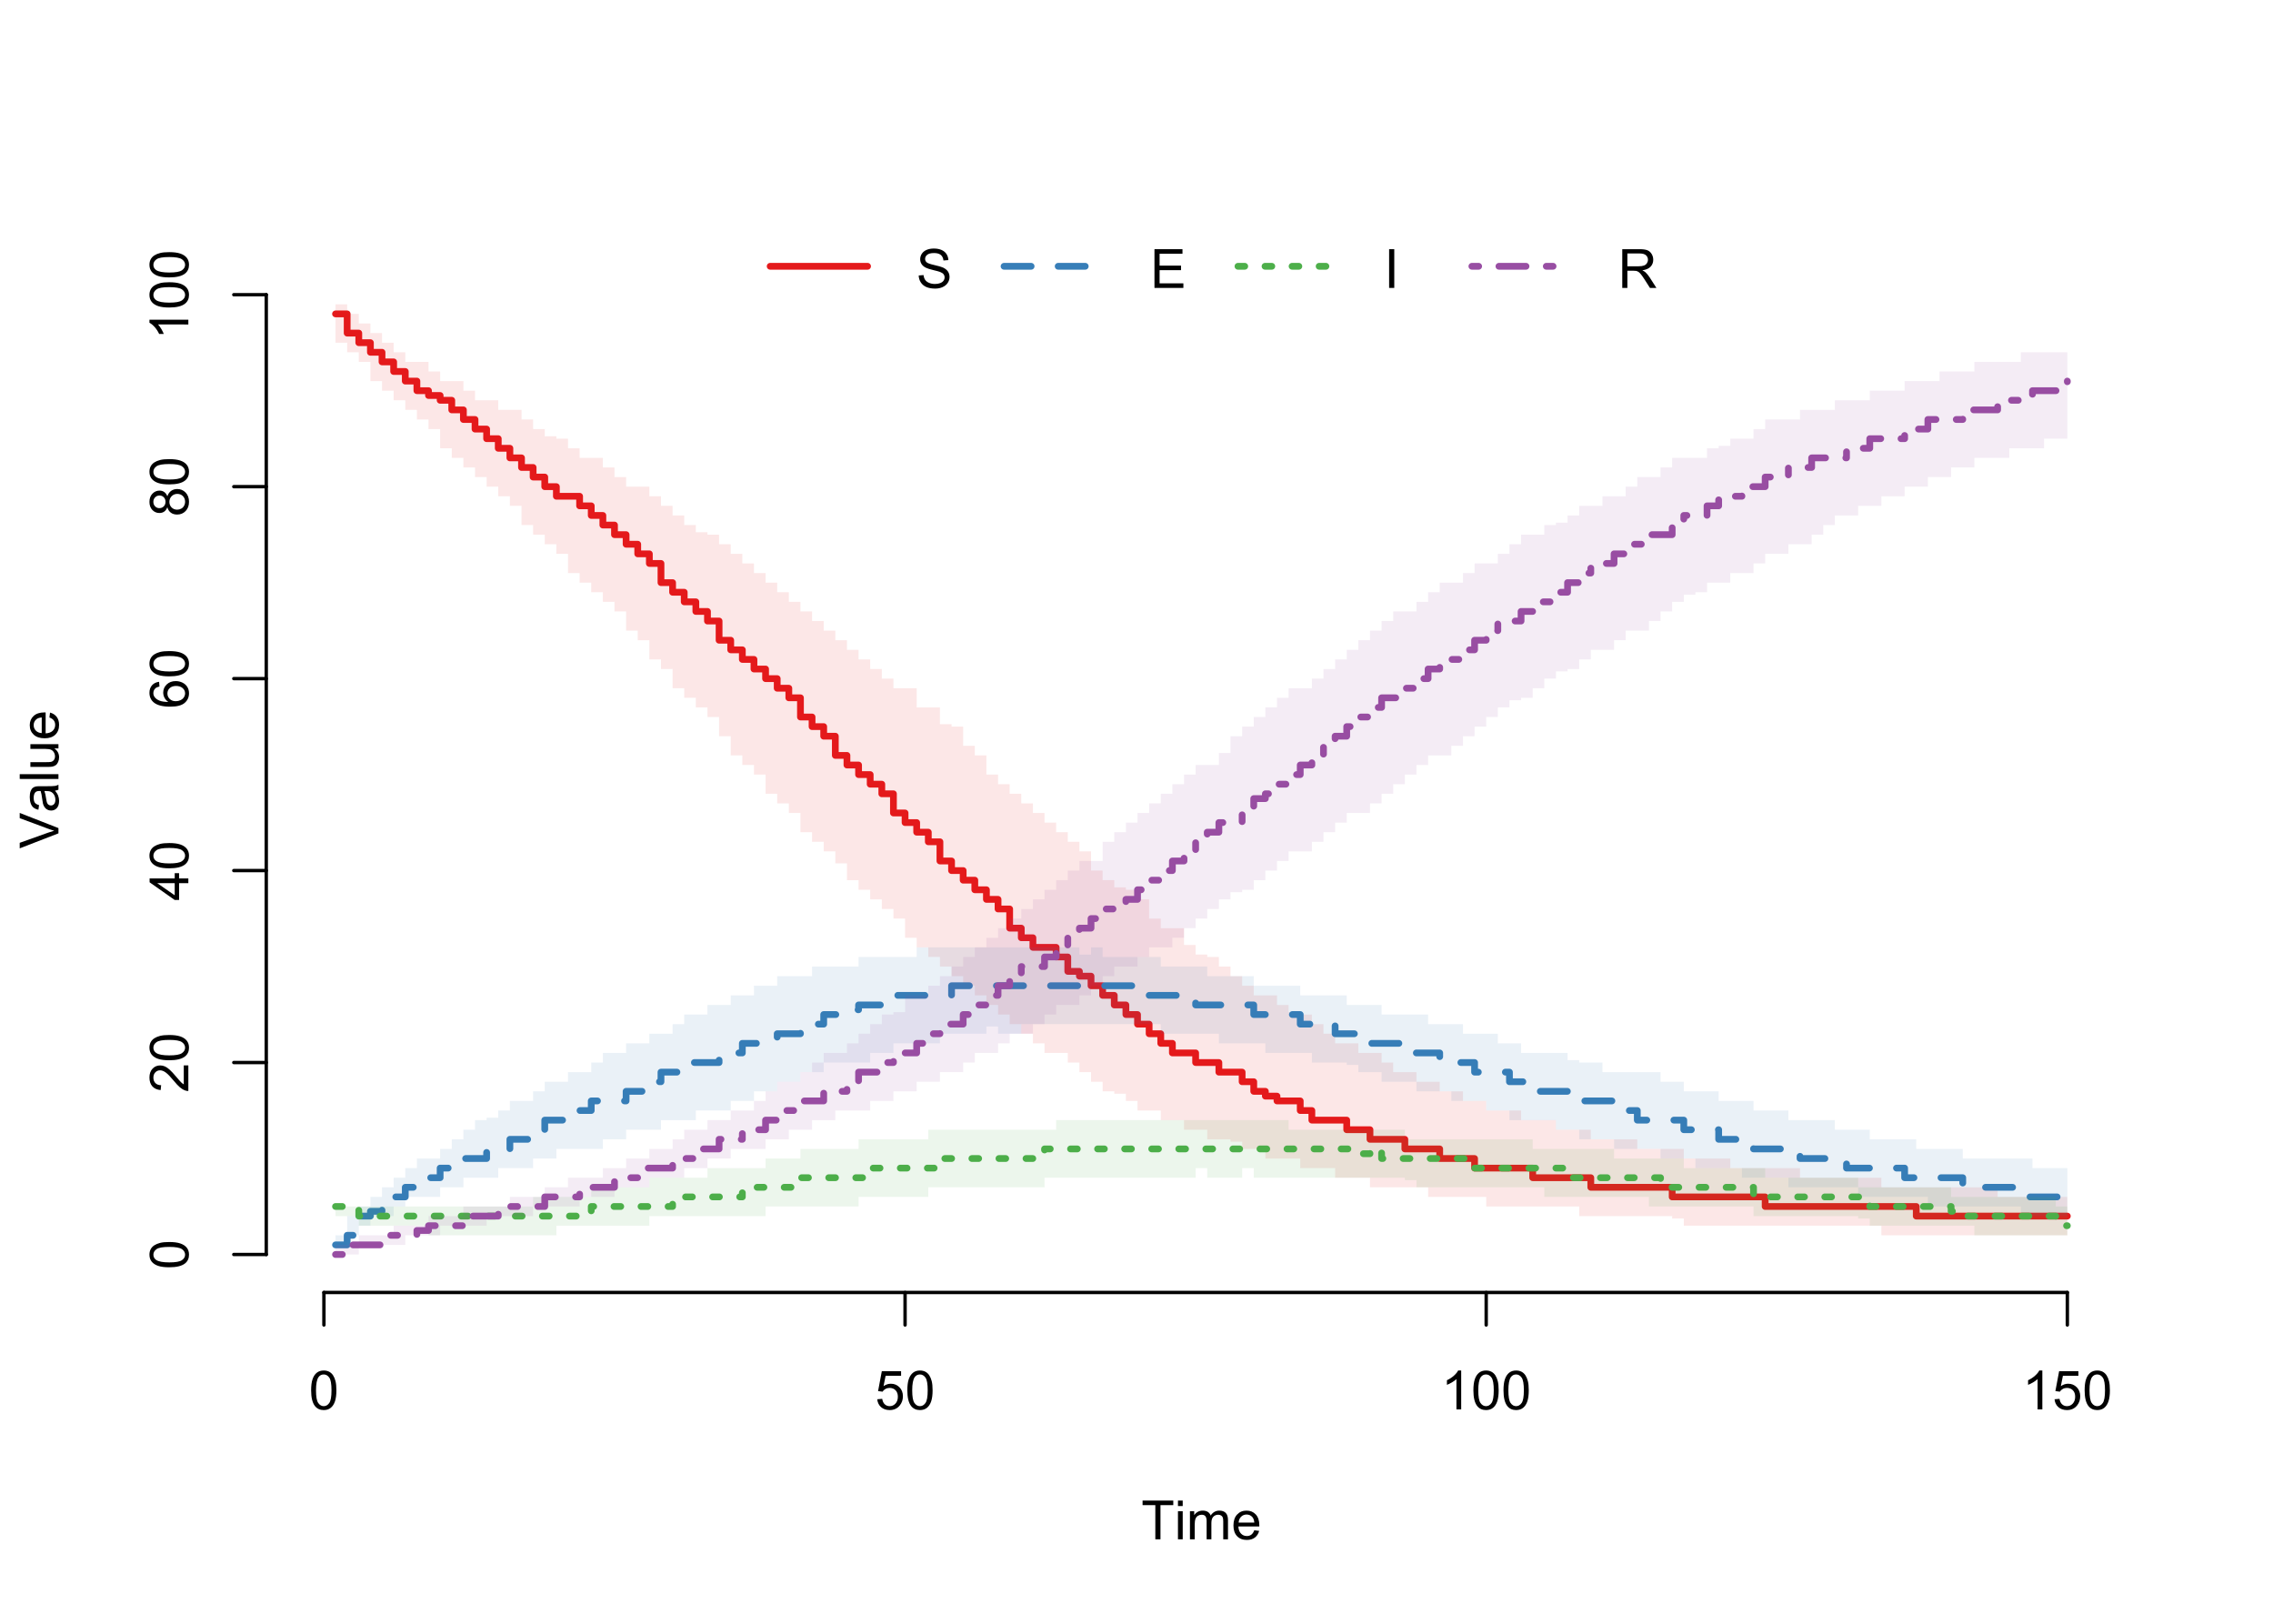 <?xml version="1.0" encoding="UTF-8"?>
<svg xmlns="http://www.w3.org/2000/svg" xmlns:xlink="http://www.w3.org/1999/xlink" width="504" height="360" viewBox="0 0 504 360">
<defs>
<g>
<g id="glyph-0-0">
<path d="M 0.5 -4.234 C 0.5 -5.25 0.602 -6.07 0.812 -6.688 C 1.02 -7.309 1.332 -7.785 1.742 -8.121 C 2.156 -8.457 2.672 -8.625 3.297 -8.625 C 3.758 -8.625 4.164 -8.531 4.512 -8.348 C 4.859 -8.16 5.145 -7.895 5.375 -7.543 C 5.598 -7.195 5.777 -6.77 5.906 -6.266 C 6.035 -5.766 6.102 -5.086 6.102 -4.234 C 6.102 -3.227 5.996 -2.414 5.789 -1.797 C 5.582 -1.176 5.273 -0.699 4.859 -0.359 C 4.449 -0.023 3.926 0.148 3.297 0.148 C 2.469 0.148 1.82 -0.152 1.348 -0.742 C 0.781 -1.461 0.5 -2.621 0.5 -4.234 M 1.582 -4.234 C 1.582 -2.824 1.746 -1.887 2.078 -1.422 C 2.406 -0.953 2.812 -0.719 3.297 -0.719 C 3.781 -0.719 4.191 -0.953 4.52 -1.422 C 4.852 -1.891 5.016 -2.828 5.016 -4.234 C 5.016 -5.648 4.852 -6.59 4.52 -7.055 C 4.191 -7.52 3.781 -7.75 3.289 -7.75 C 2.801 -7.75 2.414 -7.547 2.125 -7.137 C 1.766 -6.613 1.582 -5.645 1.582 -4.234 Z M 1.582 -4.234 "/>
</g>
<g id="glyph-0-1">
<path d="M 0.5 -2.25 L 1.605 -2.344 C 1.688 -1.805 1.879 -1.398 2.176 -1.129 C 2.477 -0.855 2.836 -0.719 3.258 -0.719 C 3.766 -0.719 4.195 -0.91 4.547 -1.297 C 4.898 -1.676 5.074 -2.188 5.074 -2.82 C 5.074 -3.418 4.906 -3.895 4.566 -4.242 C 4.23 -4.59 3.785 -4.762 3.242 -4.766 C 2.898 -4.762 2.594 -4.688 2.32 -4.531 C 2.047 -4.379 1.832 -4.18 1.676 -3.93 L 0.688 -4.062 L 1.516 -8.473 L 5.789 -8.473 L 5.789 -7.465 L 2.359 -7.465 L 1.898 -5.156 C 2.414 -5.516 2.953 -5.695 3.523 -5.695 C 4.273 -5.695 4.906 -5.434 5.422 -4.914 C 5.938 -4.395 6.195 -3.727 6.195 -2.914 C 6.195 -2.133 5.965 -1.461 5.516 -0.898 C 4.961 -0.203 4.211 0.148 3.258 0.148 C 2.477 0.148 1.84 -0.074 1.344 -0.508 C 0.852 -0.945 0.57 -1.527 0.5 -2.25 Z M 0.5 -2.25 "/>
</g>
<g id="glyph-0-2">
<path d="M 4.469 0 L 3.414 0 L 3.414 -6.719 C 3.16 -6.477 2.828 -6.234 2.418 -5.992 C 2.004 -5.75 1.633 -5.57 1.305 -5.449 L 1.305 -6.469 C 1.895 -6.746 2.41 -7.082 2.852 -7.477 C 3.293 -7.871 3.605 -8.254 3.789 -8.625 L 4.469 -8.625 Z M 4.469 0 "/>
</g>
<g id="glyph-0-3">
<path d="M 3.109 0 L 3.109 -7.578 L 0.281 -7.578 L 0.281 -8.59 L 7.09 -8.59 L 7.09 -7.578 L 4.25 -7.578 L 4.25 0 Z M 3.109 0 "/>
</g>
<g id="glyph-0-4">
<path d="M 0.797 -7.375 L 0.797 -8.59 L 1.852 -8.59 L 1.852 -7.375 L 0.797 -7.375 M 0.797 0 L 0.797 -6.223 L 1.852 -6.223 L 1.852 0 Z M 0.797 0 "/>
</g>
<g id="glyph-0-5">
<path d="M 0.789 0 L 0.789 -6.223 L 1.734 -6.223 L 1.734 -5.352 C 1.93 -5.656 2.188 -5.898 2.516 -6.086 C 2.836 -6.27 3.207 -6.363 3.621 -6.363 C 4.082 -6.363 4.461 -6.266 4.754 -6.078 C 5.051 -5.883 5.258 -5.617 5.379 -5.273 C 5.871 -6 6.512 -6.363 7.301 -6.363 C 7.918 -6.363 8.391 -6.191 8.727 -5.852 C 9.055 -5.508 9.223 -4.98 9.223 -4.273 L 9.223 0 L 8.172 0 L 8.172 -3.922 C 8.172 -4.34 8.141 -4.645 8.07 -4.832 C 8.004 -5.016 7.879 -5.164 7.699 -5.281 C 7.52 -5.391 7.309 -5.449 7.066 -5.449 C 6.629 -5.449 6.266 -5.305 5.977 -5.012 C 5.688 -4.723 5.543 -4.254 5.543 -3.617 L 5.543 0 L 4.488 0 L 4.488 -4.043 C 4.488 -4.512 4.402 -4.863 4.23 -5.098 C 4.059 -5.332 3.777 -5.449 3.387 -5.449 C 3.09 -5.449 2.816 -5.371 2.562 -5.215 C 2.312 -5.059 2.129 -4.828 2.016 -4.531 C 1.902 -4.227 1.844 -3.793 1.844 -3.227 L 1.844 0 Z M 0.789 0 "/>
</g>
<g id="glyph-0-6">
<path d="M 5.051 -2.004 L 6.141 -1.867 C 5.969 -1.23 5.648 -0.738 5.188 -0.387 C 4.719 -0.035 4.125 0.141 3.406 0.141 C 2.492 0.141 1.773 -0.141 1.238 -0.699 C 0.707 -1.262 0.438 -2.047 0.438 -3.059 C 0.438 -4.105 0.711 -4.918 1.25 -5.496 C 1.789 -6.074 2.484 -6.363 3.344 -6.363 C 4.18 -6.363 4.859 -6.078 5.383 -5.516 C 5.914 -4.945 6.176 -4.148 6.176 -3.125 C 6.176 -3.059 6.172 -2.965 6.172 -2.844 L 1.531 -2.844 C 1.566 -2.156 1.762 -1.633 2.109 -1.273 C 2.457 -0.906 2.891 -0.727 3.41 -0.727 C 3.797 -0.727 4.125 -0.828 4.398 -1.031 C 4.672 -1.234 4.891 -1.559 5.051 -2.004 M 1.586 -3.711 L 5.062 -3.711 C 5.016 -4.23 4.883 -4.625 4.664 -4.887 C 4.328 -5.293 3.891 -5.496 3.359 -5.496 C 2.871 -5.496 2.465 -5.332 2.137 -5.008 C 1.805 -4.684 1.625 -4.25 1.586 -3.711 Z M 1.586 -3.711 "/>
</g>
<g id="glyph-0-7">
<path d="M 0.539 -2.758 L 1.609 -2.852 C 1.66 -2.422 1.781 -2.07 1.965 -1.797 C 2.152 -1.52 2.438 -1.297 2.828 -1.129 C 3.219 -0.957 3.66 -0.875 4.148 -0.875 C 4.582 -0.875 4.965 -0.938 5.297 -1.066 C 5.629 -1.195 5.875 -1.371 6.039 -1.598 C 6.199 -1.82 6.281 -2.066 6.281 -2.332 C 6.281 -2.602 6.203 -2.836 6.047 -3.039 C 5.891 -3.238 5.633 -3.406 5.273 -3.547 C 5.043 -3.633 4.531 -3.773 3.742 -3.965 C 2.953 -4.152 2.402 -4.332 2.086 -4.5 C 1.676 -4.715 1.371 -4.98 1.168 -5.301 C 0.969 -5.617 0.867 -5.973 0.867 -6.367 C 0.867 -6.805 0.992 -7.207 1.234 -7.586 C 1.484 -7.961 1.84 -8.246 2.312 -8.445 C 2.785 -8.637 3.312 -8.734 3.891 -8.734 C 4.527 -8.734 5.09 -8.633 5.574 -8.43 C 6.062 -8.223 6.434 -7.922 6.695 -7.523 C 6.957 -7.125 7.098 -6.672 7.117 -6.172 L 6.031 -6.086 C 5.969 -6.629 5.773 -7.039 5.434 -7.32 C 5.098 -7.594 4.598 -7.734 3.938 -7.734 C 3.25 -7.734 2.75 -7.609 2.434 -7.355 C 2.121 -7.105 1.961 -6.801 1.961 -6.445 C 1.961 -6.137 2.074 -5.883 2.297 -5.684 C 2.516 -5.484 3.086 -5.281 4.012 -5.07 C 4.934 -4.863 5.566 -4.68 5.914 -4.523 C 6.41 -4.293 6.781 -4 7.02 -3.648 C 7.258 -3.293 7.375 -2.887 7.375 -2.426 C 7.375 -1.969 7.246 -1.539 6.984 -1.133 C 6.723 -0.73 6.348 -0.414 5.855 -0.191 C 5.367 0.035 4.812 0.148 4.203 0.148 C 3.422 0.148 2.773 0.031 2.246 -0.195 C 1.723 -0.418 1.309 -0.762 1.012 -1.215 C 0.711 -1.672 0.555 -2.188 0.539 -2.758 Z M 0.539 -2.758 "/>
</g>
<g id="glyph-0-8">
<path d="M 0.949 0 L 0.949 -8.59 L 7.16 -8.59 L 7.16 -7.578 L 2.086 -7.578 L 2.086 -4.945 L 6.836 -4.945 L 6.836 -3.938 L 2.086 -3.938 L 2.086 -1.016 L 7.359 -1.016 L 7.359 0 Z M 0.949 0 "/>
</g>
<g id="glyph-0-9">
<path d="M 1.117 0 L 1.117 -8.59 L 2.258 -8.59 L 2.258 0 Z M 1.117 0 "/>
</g>
<g id="glyph-0-10">
<path d="M 0.945 0 L 0.945 -8.59 L 4.75 -8.59 C 5.516 -8.59 6.102 -8.512 6.5 -8.359 C 6.898 -8.203 7.215 -7.93 7.453 -7.539 C 7.691 -7.148 7.812 -6.719 7.812 -6.246 C 7.812 -5.637 7.613 -5.121 7.219 -4.703 C 6.824 -4.285 6.215 -4.02 5.391 -3.906 C 5.691 -3.762 5.918 -3.621 6.078 -3.48 C 6.406 -3.176 6.723 -2.793 7.02 -2.336 L 8.516 0 L 7.086 0 L 5.945 -1.789 C 5.613 -2.305 5.34 -2.695 5.125 -2.969 C 4.91 -3.242 4.719 -3.434 4.551 -3.547 C 4.379 -3.652 4.207 -3.73 4.031 -3.773 C 3.902 -3.801 3.691 -3.812 3.398 -3.812 L 2.078 -3.812 L 2.078 0 L 0.945 0 M 2.078 -4.797 L 4.523 -4.797 C 5.043 -4.797 5.449 -4.852 5.742 -4.961 C 6.035 -5.066 6.258 -5.238 6.41 -5.477 C 6.562 -5.711 6.641 -5.969 6.641 -6.246 C 6.641 -6.652 6.492 -6.984 6.195 -7.25 C 5.902 -7.508 5.434 -7.641 4.797 -7.641 L 2.078 -7.641 Z M 2.078 -4.797 "/>
</g>
<g id="glyph-1-0">
<path d="M -4.234 -0.5 C -5.25 -0.5 -6.07 -0.602 -6.688 -0.812 C -7.309 -1.02 -7.785 -1.332 -8.121 -1.742 C -8.457 -2.156 -8.625 -2.672 -8.625 -3.301 C -8.625 -3.758 -8.531 -4.164 -8.348 -4.512 C -8.16 -4.859 -7.895 -5.145 -7.543 -5.375 C -7.195 -5.598 -6.77 -5.777 -6.266 -5.906 C -5.766 -6.035 -5.086 -6.102 -4.234 -6.102 C -3.227 -6.102 -2.414 -5.996 -1.797 -5.789 C -1.176 -5.582 -0.699 -5.273 -0.359 -4.859 C -0.023 -4.449 0.148 -3.926 0.148 -3.297 C 0.148 -2.469 -0.152 -1.82 -0.742 -1.348 C -1.461 -0.781 -2.621 -0.5 -4.234 -0.5 M -4.234 -1.582 C -2.824 -1.582 -1.887 -1.746 -1.422 -2.078 C -0.953 -2.406 -0.719 -2.812 -0.719 -3.297 C -0.719 -3.781 -0.953 -4.191 -1.422 -4.52 C -1.891 -4.852 -2.828 -5.016 -4.234 -5.016 C -5.648 -5.016 -6.59 -4.852 -7.055 -4.52 C -7.52 -4.191 -7.75 -3.781 -7.75 -3.289 C -7.75 -2.801 -7.547 -2.414 -7.137 -2.129 C -6.613 -1.766 -5.645 -1.582 -4.234 -1.582 Z M -4.234 -1.582 "/>
</g>
<g id="glyph-1-1">
<path d="M -1.012 -6.039 L 0 -6.039 L 0 -0.363 C -0.254 -0.355 -0.5 -0.395 -0.734 -0.488 C -1.117 -0.629 -1.5 -0.863 -1.875 -1.18 C -2.25 -1.5 -2.684 -1.957 -3.176 -2.562 C -3.941 -3.492 -4.547 -4.125 -4.996 -4.453 C -5.441 -4.781 -5.867 -4.945 -6.266 -4.945 C -6.68 -4.945 -7.035 -4.797 -7.32 -4.496 C -7.609 -4.199 -7.75 -3.809 -7.75 -3.328 C -7.75 -2.82 -7.602 -2.414 -7.297 -2.109 C -6.992 -1.805 -6.57 -1.648 -6.031 -1.648 L -6.141 -0.562 C -6.949 -0.637 -7.566 -0.918 -7.988 -1.402 C -8.414 -1.883 -8.625 -2.535 -8.625 -3.352 C -8.625 -4.176 -8.398 -4.828 -7.938 -5.309 C -7.484 -5.789 -6.914 -6.031 -6.242 -6.031 C -5.895 -6.031 -5.559 -5.957 -5.227 -5.82 C -4.895 -5.676 -4.543 -5.445 -4.18 -5.117 C -3.809 -4.793 -3.305 -4.25 -2.664 -3.492 C -2.133 -2.859 -1.773 -2.453 -1.586 -2.273 C -1.395 -2.094 -1.203 -1.945 -1.012 -1.828 Z M -1.012 -6.039 "/>
</g>
<g id="glyph-1-2">
<path d="M 0 -3.879 L -2.055 -3.879 L -2.055 -0.152 L -3.023 -0.152 L -8.59 -4.074 L -8.59 -4.934 L -3.023 -4.934 L -3.023 -6.094 L -2.055 -6.094 L -2.055 -4.934 L 0 -4.934 L 0 -3.879 M -3.023 -3.879 L -6.898 -3.879 L -3.023 -1.191 Z M -3.023 -3.879 "/>
</g>
<g id="glyph-1-3">
<path d="M -6.484 -5.969 L -6.406 -4.922 C -6.816 -4.828 -7.117 -4.695 -7.305 -4.523 C -7.605 -4.238 -7.758 -3.887 -7.758 -3.469 C -7.758 -3.133 -7.664 -2.836 -7.477 -2.586 C -7.234 -2.25 -6.879 -1.988 -6.414 -1.801 C -5.949 -1.605 -5.289 -1.508 -4.43 -1.5 C -4.816 -1.754 -5.102 -2.062 -5.289 -2.434 C -5.477 -2.797 -5.57 -3.184 -5.57 -3.586 C -5.57 -4.289 -5.312 -4.887 -4.797 -5.383 C -4.277 -5.875 -3.609 -6.125 -2.789 -6.125 C -2.25 -6.125 -1.75 -6.008 -1.285 -5.773 C -0.824 -5.543 -0.469 -5.223 -0.223 -4.816 C 0.023 -4.41 0.148 -3.949 0.148 -3.434 C 0.148 -2.555 -0.176 -1.836 -0.824 -1.281 C -1.469 -0.727 -2.535 -0.453 -4.02 -0.453 C -5.68 -0.453 -6.887 -0.758 -7.641 -1.371 C -8.297 -1.906 -8.625 -2.625 -8.625 -3.535 C -8.625 -4.207 -8.434 -4.762 -8.055 -5.195 C -7.676 -5.625 -7.156 -5.883 -6.484 -5.969 M -2.781 -1.664 C -2.422 -1.664 -2.07 -1.742 -1.738 -1.895 C -1.406 -2.051 -1.156 -2.266 -0.98 -2.543 C -0.809 -2.82 -0.719 -3.109 -0.719 -3.414 C -0.719 -3.859 -0.898 -4.242 -1.258 -4.562 C -1.617 -4.883 -2.105 -5.043 -2.723 -5.047 C -3.316 -5.043 -3.785 -4.887 -4.129 -4.57 C -4.469 -4.254 -4.641 -3.855 -4.641 -3.375 C -4.641 -2.898 -4.469 -2.492 -4.129 -2.164 C -3.785 -1.828 -3.336 -1.664 -2.781 -1.664 Z M -2.781 -1.664 "/>
</g>
<g id="glyph-1-4">
<path d="M -4.656 -2.121 C -4.816 -1.684 -5.047 -1.359 -5.344 -1.148 C -5.641 -0.938 -5.996 -0.832 -6.41 -0.832 C -7.035 -0.832 -7.559 -1.059 -7.984 -1.508 C -8.41 -1.953 -8.625 -2.551 -8.625 -3.301 C -8.625 -4.051 -8.406 -4.652 -7.973 -5.109 C -7.535 -5.566 -7.004 -5.797 -6.383 -5.797 C -5.98 -5.797 -5.637 -5.691 -5.34 -5.48 C -5.047 -5.273 -4.816 -4.953 -4.656 -4.531 C -4.484 -5.055 -4.207 -5.457 -3.824 -5.734 C -3.441 -6.008 -2.984 -6.148 -2.453 -6.148 C -1.719 -6.148 -1.102 -5.887 -0.602 -5.367 C -0.105 -4.848 0.148 -4.164 0.148 -3.316 C 0.148 -2.469 -0.105 -1.785 -0.605 -1.266 C -1.109 -0.746 -1.734 -0.488 -2.484 -0.488 C -3.043 -0.488 -3.512 -0.629 -3.887 -0.91 C -4.266 -1.195 -4.52 -1.598 -4.656 -2.121 M -6.445 -1.91 C -6.039 -1.91 -5.707 -2.039 -5.449 -2.305 C -5.191 -2.562 -5.062 -2.902 -5.062 -3.324 C -5.062 -3.727 -5.191 -4.062 -5.445 -4.32 C -5.703 -4.582 -6.016 -4.711 -6.387 -4.711 C -6.773 -4.711 -7.098 -4.578 -7.363 -4.309 C -7.625 -4.043 -7.758 -3.711 -7.758 -3.312 C -7.758 -2.906 -7.629 -2.574 -7.371 -2.309 C -7.113 -2.043 -6.805 -1.91 -6.445 -1.91 M -2.477 -1.57 C -2.176 -1.57 -1.887 -1.641 -1.605 -1.785 C -1.324 -1.926 -1.105 -2.141 -0.953 -2.422 C -0.797 -2.703 -0.719 -3.004 -0.719 -3.328 C -0.719 -3.832 -0.883 -4.25 -1.207 -4.578 C -1.531 -4.906 -1.941 -5.07 -2.441 -5.07 C -2.949 -5.07 -3.371 -4.898 -3.703 -4.562 C -4.035 -4.223 -4.203 -3.801 -4.203 -3.293 C -4.203 -2.797 -4.039 -2.387 -3.711 -2.059 C -3.383 -1.734 -2.969 -1.57 -2.477 -1.57 Z M -2.477 -1.57 "/>
</g>
<g id="glyph-1-5">
<path d="M 0 -4.469 L 0 -3.414 L -6.719 -3.418 C -6.477 -3.16 -6.234 -2.828 -5.992 -2.418 C -5.75 -2.004 -5.57 -1.637 -5.449 -1.309 L -6.469 -1.309 C -6.746 -1.895 -7.082 -2.41 -7.477 -2.855 C -7.871 -3.293 -8.254 -3.605 -8.625 -3.793 L -8.625 -4.473 Z M 0 -4.469 "/>
</g>
<g id="glyph-1-6">
<path d="M 0 -3.383 L -8.59 -0.055 L -8.59 -1.285 L -2.352 -3.516 C -1.848 -3.695 -1.379 -3.844 -0.941 -3.969 C -1.41 -4.098 -1.879 -4.254 -2.348 -4.43 L -8.59 -6.75 L -8.59 -7.91 L 0 -4.547 Z M 0 -3.383 "/>
</g>
<g id="glyph-1-7">
<path d="M -0.766 -4.852 C -0.434 -4.461 -0.199 -4.086 -0.062 -3.723 C 0.07 -3.363 0.141 -2.973 0.141 -2.562 C 0.141 -1.875 -0.027 -1.352 -0.359 -0.984 C -0.695 -0.617 -1.121 -0.434 -1.641 -0.434 C -1.945 -0.434 -2.223 -0.504 -2.477 -0.641 C -2.727 -0.781 -2.93 -0.961 -3.082 -1.188 C -3.234 -1.41 -3.348 -1.664 -3.43 -1.945 C -3.48 -2.152 -3.535 -2.465 -3.586 -2.883 C -3.688 -3.734 -3.809 -4.359 -3.949 -4.766 C -4.094 -4.766 -4.184 -4.77 -4.227 -4.77 C -4.652 -4.77 -4.957 -4.672 -5.133 -4.469 C -5.371 -4.203 -5.492 -3.801 -5.492 -3.27 C -5.492 -2.773 -5.402 -2.406 -5.23 -2.172 C -5.055 -1.934 -4.746 -1.758 -4.305 -1.648 L -4.445 -0.617 C -4.887 -0.707 -5.246 -0.863 -5.516 -1.078 C -5.789 -1.293 -5.996 -1.602 -6.145 -2.012 C -6.289 -2.414 -6.363 -2.887 -6.363 -3.422 C -6.363 -3.953 -6.301 -4.383 -6.176 -4.719 C -6.051 -5.047 -5.895 -5.293 -5.703 -5.449 C -5.516 -5.605 -5.273 -5.715 -4.984 -5.777 C -4.805 -5.812 -4.484 -5.828 -4.016 -5.828 L -2.605 -5.828 C -1.629 -5.828 -1.008 -5.852 -0.746 -5.898 C -0.488 -5.941 -0.238 -6.031 0 -6.164 L 0 -5.062 C -0.219 -4.953 -0.473 -4.883 -0.766 -4.852 M -3.121 -4.766 C -2.965 -4.379 -2.832 -3.805 -2.727 -3.039 C -2.66 -2.605 -2.59 -2.301 -2.516 -2.121 C -2.434 -1.941 -2.32 -1.801 -2.172 -1.707 C -2.02 -1.605 -1.852 -1.559 -1.672 -1.559 C -1.387 -1.559 -1.152 -1.664 -0.965 -1.879 C -0.777 -2.09 -0.684 -2.402 -0.684 -2.812 C -0.684 -3.219 -0.773 -3.578 -0.953 -3.898 C -1.129 -4.211 -1.371 -4.445 -1.68 -4.594 C -1.918 -4.707 -2.27 -4.762 -2.734 -4.766 Z M -3.121 -4.766 "/>
</g>
<g id="glyph-1-8">
<path d="M 0 -0.766 L -8.59 -0.77 L -8.59 -1.824 L 0 -1.82 Z M 0 -0.766 "/>
</g>
<g id="glyph-1-9">
<path d="M 0 -4.867 L -0.914 -4.867 C -0.211 -4.383 0.141 -3.727 0.141 -2.895 C 0.141 -2.527 0.07 -2.184 -0.07 -1.867 C -0.211 -1.547 -0.387 -1.312 -0.602 -1.156 C -0.812 -1.004 -1.074 -0.895 -1.383 -0.832 C -1.59 -0.789 -1.918 -0.77 -2.367 -0.77 L -6.223 -0.77 L -6.223 -1.824 L -2.773 -1.824 C -2.219 -1.824 -1.848 -1.844 -1.656 -1.887 C -1.379 -1.953 -1.164 -2.094 -1.004 -2.309 C -0.848 -2.523 -0.766 -2.789 -0.766 -3.105 C -0.766 -3.422 -0.848 -3.719 -1.012 -3.996 C -1.172 -4.273 -1.395 -4.469 -1.672 -4.586 C -1.953 -4.699 -2.355 -4.758 -2.887 -4.758 L -6.223 -4.758 L -6.223 -5.812 L 0 -5.812 Z M 0 -4.867 "/>
</g>
<g id="glyph-1-10">
<path d="M -2.004 -5.051 L -1.867 -6.141 C -1.23 -5.969 -0.738 -5.648 -0.387 -5.188 C -0.035 -4.719 0.141 -4.125 0.141 -3.406 C 0.141 -2.492 -0.141 -1.773 -0.699 -1.238 C -1.262 -0.707 -2.047 -0.441 -3.059 -0.441 C -4.105 -0.441 -4.918 -0.711 -5.496 -1.25 C -6.074 -1.789 -6.363 -2.484 -6.363 -3.348 C -6.363 -4.18 -6.078 -4.859 -5.516 -5.383 C -4.945 -5.914 -4.148 -6.176 -3.121 -6.176 C -3.059 -6.176 -2.965 -6.172 -2.84 -6.172 L -2.844 -1.531 C -2.156 -1.566 -1.633 -1.762 -1.27 -2.109 C -0.906 -2.457 -0.727 -2.891 -0.727 -3.41 C -0.727 -3.797 -0.828 -4.125 -1.031 -4.398 C -1.234 -4.672 -1.559 -4.891 -2.004 -5.051 M -3.711 -1.59 L -3.707 -5.062 C -4.23 -5.016 -4.625 -4.883 -4.887 -4.664 C -5.293 -4.328 -5.496 -3.891 -5.496 -3.359 C -5.496 -2.871 -5.332 -2.465 -5.008 -2.137 C -4.684 -1.805 -4.25 -1.625 -3.711 -1.59 Z M -3.711 -1.59 "/>
</g>
</g>
</defs>
<rect x="-50.4" y="-36" width="604.8" height="432" fill="rgb(100%, 100%, 100%)" fill-opacity="1"/>
<path fill="none" stroke-width="1.5" stroke-linecap="round" stroke-linejoin="round" stroke="rgb(89.412%, 10.196%, 10.98%)" stroke-opacity="1" stroke-miterlimit="10" d="M 74.398 69.594 L 76.977 69.594 L 76.977 73.852 L 79.555 73.852 L 79.555 75.977 L 82.133 75.977 L 82.133 78.105 L 84.707 78.105 L 84.707 80.234 L 87.285 80.234 L 87.285 82.363 L 89.863 82.363 L 89.863 84.492 L 92.441 84.492 L 92.441 86.617 L 95.016 86.617 L 95.016 87.684 L 97.594 87.684 L 97.594 88.746 L 100.172 88.746 L 100.172 90.875 L 102.75 90.875 L 102.75 93.004 L 105.328 93.004 L 105.328 95.129 L 107.902 95.129 L 107.902 97.258 L 110.48 97.258 L 110.48 99.387 L 113.059 99.387 L 113.059 101.516 L 115.637 101.516 L 115.637 103.641 L 118.211 103.641 L 118.211 105.77 L 120.789 105.77 L 120.789 107.898 L 123.367 107.898 L 123.367 110.027 L 128.52 110.027 L 128.52 112.152 L 131.098 112.152 L 131.098 114.281 L 133.676 114.281 L 133.676 116.41 L 136.254 116.41 L 136.254 118.539 L 138.828 118.539 L 138.828 120.664 L 141.406 120.664 L 141.406 122.793 L 143.984 122.793 L 143.984 124.922 L 146.562 124.922 L 146.562 129.176 L 149.137 129.176 L 149.137 131.305 L 151.715 131.305 L 151.715 133.434 L 154.293 133.434 L 154.293 135.562 L 156.871 135.562 L 156.871 137.688 L 159.445 137.688 L 159.445 141.945 L 162.023 141.945 L 162.023 144.074 L 164.602 144.074 L 164.602 146.199 L 167.18 146.199 L 167.18 148.328 L 169.754 148.328 L 169.754 150.457 L 172.332 150.457 L 172.332 152.586 L 174.91 152.586 L 174.91 154.711 L 177.488 154.711 L 177.488 158.969 L 180.062 158.969 L 180.062 161.098 L 182.641 161.098 L 182.641 163.223 L 185.219 163.223 L 185.219 167.48 L 187.797 167.48 L 187.797 169.609 L 190.375 169.609 L 190.375 171.734 L 192.949 171.734 L 192.949 173.863 L 195.527 173.863 L 195.527 175.992 L 198.105 175.992 L 198.105 180.246 L 200.684 180.246 L 200.684 182.375 L 203.258 182.375 L 203.258 184.504 L 205.836 184.504 L 205.836 186.633 L 208.414 186.633 L 208.414 190.887 L 210.992 190.887 L 210.992 193.016 L 213.566 193.016 L 213.566 195.145 L 216.145 195.145 L 216.145 197.27 L 218.723 197.27 L 218.723 199.398 L 221.301 199.398 L 221.301 201.527 L 223.875 201.527 L 223.875 205.781 L 226.453 205.781 L 226.453 207.91 L 229.031 207.91 L 229.031 210.039 L 234.184 210.039 L 234.184 212.168 L 236.762 212.168 L 236.762 215.359 L 239.34 215.359 L 239.34 216.422 L 241.918 216.422 L 241.918 218.551 L 244.492 218.551 L 244.492 220.68 L 247.07 220.68 L 247.07 222.809 L 249.648 222.809 L 249.648 224.934 L 252.227 224.934 L 252.227 227.062 L 254.801 227.062 L 254.801 229.191 L 257.379 229.191 L 257.379 231.32 L 259.957 231.32 L 259.957 233.445 L 265.113 233.445 L 265.113 235.574 L 270.266 235.574 L 270.266 237.703 L 275.422 237.703 L 275.422 239.832 L 277.996 239.832 L 277.996 241.957 L 280.574 241.957 L 280.574 243.023 L 283.152 243.023 L 283.152 244.086 L 288.305 244.086 L 288.305 246.215 L 290.883 246.215 L 290.883 248.344 L 298.613 248.344 L 298.613 250.469 L 303.77 250.469 L 303.77 252.598 L 311.5 252.598 L 311.5 254.727 L 319.23 254.727 L 319.23 256.855 L 326.965 256.855 L 326.965 258.98 L 339.852 258.98 L 339.852 261.109 L 352.734 261.109 L 352.734 263.238 L 370.777 263.238 L 370.777 265.367 L 391.395 265.367 L 391.395 267.492 L 424.898 267.492 L 424.898 269.621 L 458.398 269.621 "/>
<path fill="none" stroke-width="0.75" stroke-linecap="round" stroke-linejoin="round" stroke="rgb(0%, 0%, 0%)" stroke-opacity="1" stroke-miterlimit="10" d="M 71.824 286.559 L 458.398 286.559 "/>
<path fill="none" stroke-width="0.75" stroke-linecap="round" stroke-linejoin="round" stroke="rgb(0%, 0%, 0%)" stroke-opacity="1" stroke-miterlimit="10" d="M 71.824 286.559 L 71.824 293.762 "/>
<path fill="none" stroke-width="0.75" stroke-linecap="round" stroke-linejoin="round" stroke="rgb(0%, 0%, 0%)" stroke-opacity="1" stroke-miterlimit="10" d="M 200.684 286.559 L 200.684 293.762 "/>
<path fill="none" stroke-width="0.75" stroke-linecap="round" stroke-linejoin="round" stroke="rgb(0%, 0%, 0%)" stroke-opacity="1" stroke-miterlimit="10" d="M 329.539 286.559 L 329.539 293.762 "/>
<path fill="none" stroke-width="0.75" stroke-linecap="round" stroke-linejoin="round" stroke="rgb(0%, 0%, 0%)" stroke-opacity="1" stroke-miterlimit="10" d="M 458.398 286.559 L 458.398 293.762 "/>
<g fill="rgb(0%, 0%, 0%)" fill-opacity="1">
<use xlink:href="#glyph-0-0" x="68.488" y="312.48"/>
</g>
<g fill="rgb(0%, 0%, 0%)" fill-opacity="1">
<use xlink:href="#glyph-0-1" x="194.012" y="312.48"/>
<use xlink:href="#glyph-0-0" x="200.686" y="312.48"/>
</g>
<g fill="rgb(0%, 0%, 0%)" fill-opacity="1">
<use xlink:href="#glyph-0-2" x="319.527" y="312.48"/>
<use xlink:href="#glyph-0-0" x="326.201" y="312.48"/>
<use xlink:href="#glyph-0-0" x="332.875" y="312.48"/>
</g>
<g fill="rgb(0%, 0%, 0%)" fill-opacity="1">
<use xlink:href="#glyph-0-2" x="448.387" y="312.48"/>
<use xlink:href="#glyph-0-1" x="455.061" y="312.48"/>
<use xlink:href="#glyph-0-0" x="461.734" y="312.48"/>
</g>
<path fill="none" stroke-width="0.75" stroke-linecap="round" stroke-linejoin="round" stroke="rgb(0%, 0%, 0%)" stroke-opacity="1" stroke-miterlimit="10" d="M 59.039 278.133 L 59.039 65.34 "/>
<path fill="none" stroke-width="0.75" stroke-linecap="round" stroke-linejoin="round" stroke="rgb(0%, 0%, 0%)" stroke-opacity="1" stroke-miterlimit="10" d="M 59.039 278.133 L 51.84 278.133 "/>
<path fill="none" stroke-width="0.75" stroke-linecap="round" stroke-linejoin="round" stroke="rgb(0%, 0%, 0%)" stroke-opacity="1" stroke-miterlimit="10" d="M 59.039 235.574 L 51.84 235.574 "/>
<path fill="none" stroke-width="0.75" stroke-linecap="round" stroke-linejoin="round" stroke="rgb(0%, 0%, 0%)" stroke-opacity="1" stroke-miterlimit="10" d="M 59.039 193.016 L 51.84 193.016 "/>
<path fill="none" stroke-width="0.75" stroke-linecap="round" stroke-linejoin="round" stroke="rgb(0%, 0%, 0%)" stroke-opacity="1" stroke-miterlimit="10" d="M 59.039 150.457 L 51.84 150.457 "/>
<path fill="none" stroke-width="0.75" stroke-linecap="round" stroke-linejoin="round" stroke="rgb(0%, 0%, 0%)" stroke-opacity="1" stroke-miterlimit="10" d="M 59.039 107.898 L 51.84 107.898 "/>
<path fill="none" stroke-width="0.75" stroke-linecap="round" stroke-linejoin="round" stroke="rgb(0%, 0%, 0%)" stroke-opacity="1" stroke-miterlimit="10" d="M 59.039 65.34 L 51.84 65.34 "/>
<g fill="rgb(0%, 0%, 0%)" fill-opacity="1">
<use xlink:href="#glyph-1-0" x="41.762" y="281.469"/>
</g>
<g fill="rgb(0%, 0%, 0%)" fill-opacity="1">
<use xlink:href="#glyph-1-1" x="41.762" y="242.246"/>
<use xlink:href="#glyph-1-0" x="41.762" y="235.572"/>
</g>
<g fill="rgb(0%, 0%, 0%)" fill-opacity="1">
<use xlink:href="#glyph-1-2" x="41.762" y="199.688"/>
<use xlink:href="#glyph-1-0" x="41.762" y="193.014"/>
</g>
<g fill="rgb(0%, 0%, 0%)" fill-opacity="1">
<use xlink:href="#glyph-1-3" x="41.762" y="157.129"/>
<use xlink:href="#glyph-1-0" x="41.762" y="150.455"/>
</g>
<g fill="rgb(0%, 0%, 0%)" fill-opacity="1">
<use xlink:href="#glyph-1-4" x="41.762" y="114.57"/>
<use xlink:href="#glyph-1-0" x="41.762" y="107.896"/>
</g>
<g fill="rgb(0%, 0%, 0%)" fill-opacity="1">
<use xlink:href="#glyph-1-5" x="41.762" y="75.352"/>
<use xlink:href="#glyph-1-0" x="41.762" y="68.678"/>
<use xlink:href="#glyph-1-0" x="41.762" y="62.004"/>
</g>
<g fill="rgb(0%, 0%, 0%)" fill-opacity="1">
<use xlink:href="#glyph-0-3" x="253.066" y="341.281"/>
<use xlink:href="#glyph-0-4" x="260.396" y="341.281"/>
<use xlink:href="#glyph-0-5" x="263.062" y="341.281"/>
<use xlink:href="#glyph-0-6" x="273.059" y="341.281"/>
</g>
<g fill="rgb(0%, 0%, 0%)" fill-opacity="1">
<use xlink:href="#glyph-1-6" x="12.961" y="188.145"/>
<use xlink:href="#glyph-1-7" x="12.961" y="180.141"/>
<use xlink:href="#glyph-1-8" x="12.961" y="173.467"/>
<use xlink:href="#glyph-1-9" x="12.961" y="170.801"/>
<use xlink:href="#glyph-1-10" x="12.961" y="164.127"/>
</g>
<path fill-rule="nonzero" fill="rgb(89.412%, 10.196%, 10.98%)" fill-opacity="0.102" d="M 74.398 67.465 L 76.977 67.465 L 76.977 69.594 L 79.555 69.594 L 79.555 71.723 L 82.133 71.723 L 82.133 73.852 L 84.707 73.852 L 84.707 75.977 L 87.285 75.977 L 87.285 78.105 L 89.863 78.105 L 89.863 80.234 L 95.016 80.234 L 95.016 82.363 L 97.594 82.363 L 97.594 84.492 L 102.75 84.492 L 102.75 86.617 L 105.328 86.617 L 105.328 88.746 L 110.48 88.746 L 110.48 90.875 L 115.637 90.875 L 115.637 93.004 L 118.211 93.004 L 118.211 95.129 L 120.789 95.129 L 120.789 96.727 L 123.367 96.727 L 123.367 97.258 L 125.945 97.258 L 125.945 99.387 L 128.52 99.387 L 128.52 101.516 L 133.676 101.516 L 133.676 103.641 L 136.254 103.641 L 136.254 105.77 L 138.828 105.77 L 138.828 107.898 L 143.984 107.898 L 143.984 110.027 L 146.562 110.027 L 146.562 112.152 L 149.137 112.152 L 149.137 114.281 L 151.715 114.281 L 151.715 116.41 L 154.293 116.41 L 154.293 118.004 L 156.871 118.004 L 156.871 118.539 L 159.445 118.539 L 159.445 120.664 L 162.023 120.664 L 162.023 122.793 L 164.602 122.793 L 164.602 124.922 L 167.18 124.922 L 167.18 127.051 L 169.754 127.051 L 169.754 129.176 L 172.332 129.176 L 172.332 131.305 L 174.91 131.305 L 174.91 133.434 L 177.488 133.434 L 177.488 135.562 L 180.062 135.562 L 180.062 137.688 L 182.641 137.688 L 182.641 139.816 L 185.219 139.816 L 185.219 141.945 L 187.797 141.945 L 187.797 144.074 L 190.375 144.074 L 190.375 146.199 L 192.949 146.199 L 192.949 148.328 L 195.527 148.328 L 195.527 150.457 L 198.105 150.457 L 198.105 152.586 L 203.258 152.586 L 203.258 156.84 L 208.414 156.84 L 208.414 160.562 L 210.992 160.562 L 210.992 161.098 L 213.566 161.098 L 213.566 165.352 L 216.145 165.352 L 216.145 167.48 L 218.723 167.48 L 218.723 171.734 L 221.301 171.734 L 221.301 173.863 L 223.875 173.863 L 223.875 175.992 L 226.453 175.992 L 226.453 178.121 L 229.031 178.121 L 229.031 180.246 L 231.609 180.246 L 231.609 182.375 L 234.184 182.375 L 234.184 184.504 L 236.762 184.504 L 236.762 186.633 L 239.34 186.633 L 239.34 188.758 L 241.918 188.758 L 241.918 193.016 L 244.492 193.016 L 244.492 195.145 L 247.07 195.145 L 247.07 196.738 L 249.648 196.738 L 249.648 197.27 L 252.227 197.27 L 252.227 199.398 L 254.801 199.398 L 254.801 203.656 L 257.379 203.656 L 257.379 205.781 L 262.535 205.781 L 262.535 209.508 L 265.113 209.508 L 265.113 211.637 L 267.688 211.637 L 267.688 212.168 L 270.266 212.168 L 270.266 214.297 L 272.844 214.297 L 272.844 216.422 L 275.422 216.422 L 275.422 218.551 L 277.996 218.551 L 277.996 220.68 L 283.152 220.68 L 283.152 222.809 L 285.73 222.809 L 285.73 224.402 L 288.305 224.402 L 288.305 224.934 L 290.883 224.934 L 290.883 227.062 L 293.461 227.062 L 293.461 229.191 L 296.039 229.191 L 296.039 231.32 L 301.191 231.32 L 301.191 233.445 L 306.348 233.445 L 306.348 235.574 L 308.922 235.574 L 308.922 237.703 L 314.078 237.703 L 314.078 239.832 L 319.23 239.832 L 319.23 241.957 L 324.387 241.957 L 324.387 244.086 L 329.539 244.086 L 329.539 246.215 L 337.273 246.215 L 337.273 248.344 L 345.004 248.344 L 345.004 250.469 L 352.734 250.469 L 352.734 252.598 L 363.043 252.598 L 363.043 254.727 L 373.352 254.727 L 373.352 256.855 L 383.66 256.855 L 383.66 258.98 L 399.125 258.98 L 399.125 261.109 L 417.164 261.109 L 417.164 263.238 L 442.938 263.238 L 442.938 265.367 L 458.398 265.367 L 458.398 273.879 L 417.164 273.879 L 417.164 271.75 L 373.352 271.75 L 373.352 270.152 L 370.777 270.152 L 370.777 269.621 L 350.16 269.621 L 350.16 267.492 L 329.539 267.492 L 329.539 265.367 L 316.656 265.367 L 316.656 263.238 L 303.77 263.238 L 303.77 261.109 L 296.039 261.109 L 296.039 258.98 L 288.305 258.98 L 288.305 256.855 L 280.574 256.855 L 280.574 254.727 L 275.422 254.727 L 275.422 253.129 L 272.844 253.129 L 272.844 252.598 L 267.688 252.598 L 267.688 250.469 L 262.535 250.469 L 262.535 248.344 L 257.379 248.344 L 257.379 246.215 L 252.227 246.215 L 252.227 244.086 L 249.648 244.086 L 249.648 242.492 L 247.07 242.492 L 247.07 241.957 L 244.492 241.957 L 244.492 239.832 L 241.918 239.832 L 241.918 237.703 L 239.34 237.703 L 239.34 235.574 L 236.762 235.574 L 236.762 233.445 L 231.609 233.445 L 231.609 231.32 L 229.031 231.32 L 229.031 229.191 L 226.453 229.191 L 226.453 227.062 L 223.875 227.062 L 223.875 224.934 L 221.301 224.934 L 221.301 222.809 L 218.723 222.809 L 218.723 220.68 L 216.145 220.68 L 216.145 218.551 L 213.566 218.551 L 213.566 216.422 L 210.992 216.422 L 210.992 214.297 L 208.414 214.297 L 208.414 212.168 L 205.836 212.168 L 205.836 210.039 L 203.258 210.039 L 203.258 207.91 L 200.684 207.91 L 200.684 203.656 L 198.105 203.656 L 198.105 201.527 L 195.527 201.527 L 195.527 199.398 L 192.949 199.398 L 192.949 197.27 L 190.375 197.27 L 190.375 195.145 L 187.797 195.145 L 187.797 191.418 L 185.219 191.418 L 185.219 188.758 L 182.641 188.758 L 182.641 186.633 L 180.062 186.633 L 180.062 184.504 L 177.488 184.504 L 177.488 180.246 L 174.91 180.246 L 174.91 178.121 L 172.332 178.121 L 172.332 175.992 L 169.754 175.992 L 169.754 171.734 L 167.18 171.734 L 167.18 169.609 L 164.602 169.609 L 164.602 167.48 L 162.023 167.48 L 162.023 163.223 L 159.445 163.223 L 159.445 158.969 L 156.871 158.969 L 156.871 156.84 L 154.293 156.84 L 154.293 154.711 L 151.715 154.711 L 151.715 152.586 L 149.137 152.586 L 149.137 148.328 L 146.562 148.328 L 146.562 146.199 L 143.984 146.199 L 143.984 141.945 L 141.406 141.945 L 141.406 139.816 L 138.828 139.816 L 138.828 135.562 L 136.254 135.562 L 136.254 133.434 L 133.676 133.434 L 133.676 131.305 L 131.098 131.305 L 131.098 129.176 L 128.52 129.176 L 128.52 127.051 L 125.945 127.051 L 125.945 122.793 L 123.367 122.793 L 123.367 120.664 L 120.789 120.664 L 120.789 118.539 L 118.211 118.539 L 118.211 116.41 L 115.637 116.41 L 115.637 112.152 L 113.059 112.152 L 113.059 110.027 L 110.48 110.027 L 110.48 107.898 L 107.902 107.898 L 107.902 105.77 L 105.328 105.77 L 105.328 103.641 L 102.75 103.641 L 102.75 101.516 L 100.172 101.516 L 100.172 99.387 L 97.594 99.387 L 97.594 95.129 L 95.016 95.129 L 95.016 93.004 L 92.441 93.004 L 92.441 90.875 L 89.863 90.875 L 89.863 88.746 L 87.285 88.746 L 87.285 86.617 L 84.707 86.617 L 84.707 84.492 L 82.133 84.492 L 82.133 80.234 L 79.555 80.234 L 79.555 78.105 L 76.977 78.105 L 76.977 75.977 L 74.398 75.977 Z M 74.398 67.465 "/>
<path fill="none" stroke-width="1.5" stroke-linecap="round" stroke-linejoin="round" stroke="rgb(21.569%, 49.412%, 72.157%)" stroke-opacity="1" stroke-dasharray="6 6" stroke-miterlimit="10" d="M 74.398 276.004 L 76.977 276.004 L 76.977 273.879 L 79.555 273.879 L 79.555 269.621 L 82.133 269.621 L 82.133 268.559 L 84.707 268.559 L 84.707 267.492 L 87.285 267.492 L 87.285 265.367 L 89.863 265.367 L 89.863 263.238 L 95.016 263.238 L 95.016 261.109 L 97.594 261.109 L 97.594 258.98 L 102.75 258.98 L 102.75 256.855 L 107.902 256.855 L 107.902 254.727 L 113.059 254.727 L 113.059 252.598 L 118.211 252.598 L 118.211 250.469 L 120.789 250.469 L 120.789 248.344 L 128.52 248.344 L 128.52 246.215 L 131.098 246.215 L 131.098 244.086 L 138.828 244.086 L 138.828 241.957 L 143.984 241.957 L 143.984 239.832 L 146.562 239.832 L 146.562 237.703 L 151.715 237.703 L 151.715 235.574 L 159.445 235.574 L 159.445 233.445 L 164.602 233.445 L 164.602 231.32 L 172.332 231.32 L 172.332 229.191 L 177.488 229.191 L 177.488 227.062 L 182.641 227.062 L 182.641 224.934 L 187.797 224.934 L 187.797 223.871 L 190.375 223.871 L 190.375 222.809 L 195.527 222.809 L 195.527 220.68 L 210.992 220.68 L 210.992 218.551 L 252.227 218.551 L 252.227 219.613 L 254.801 219.613 L 254.801 220.68 L 265.113 220.68 L 265.113 222.809 L 277.996 222.809 L 277.996 224.934 L 288.305 224.934 L 288.305 227.062 L 296.039 227.062 L 296.039 229.191 L 303.77 229.191 L 303.77 231.32 L 311.5 231.32 L 311.5 233.445 L 319.23 233.445 L 319.23 235.574 L 326.965 235.574 L 326.965 237.703 L 334.695 237.703 L 334.695 239.832 L 339.852 239.832 L 339.852 241.957 L 347.582 241.957 L 347.582 244.086 L 357.891 244.086 L 357.891 246.215 L 363.043 246.215 L 363.043 248.344 L 373.352 248.344 L 373.352 250.469 L 381.086 250.469 L 381.086 252.598 L 388.816 252.598 L 388.816 254.727 L 399.125 254.727 L 399.125 256.855 L 409.434 256.855 L 409.434 258.98 L 422.32 258.98 L 422.32 261.109 L 435.207 261.109 L 435.207 263.238 L 448.09 263.238 L 448.09 265.367 L 458.398 265.367 "/>
<path fill-rule="nonzero" fill="rgb(21.569%, 49.412%, 72.157%)" fill-opacity="0.102" d="M 74.398 273.879 L 76.977 273.879 L 76.977 269.621 L 79.555 269.621 L 79.555 267.492 L 82.133 267.492 L 82.133 265.367 L 84.707 265.367 L 84.707 263.238 L 87.285 263.238 L 87.285 261.109 L 89.863 261.109 L 89.863 258.98 L 92.441 258.98 L 92.441 256.855 L 97.594 256.855 L 97.594 254.727 L 100.172 254.727 L 100.172 252.598 L 102.75 252.598 L 102.75 250.469 L 105.328 250.469 L 105.328 248.344 L 107.902 248.344 L 107.902 247.809 L 110.48 247.809 L 110.48 246.215 L 113.059 246.215 L 113.059 244.086 L 118.211 244.086 L 118.211 241.957 L 120.789 241.957 L 120.789 239.832 L 125.945 239.832 L 125.945 237.703 L 131.098 237.703 L 131.098 235.574 L 133.676 235.574 L 133.676 233.445 L 138.828 233.445 L 138.828 231.32 L 143.984 231.32 L 143.984 229.191 L 149.137 229.191 L 149.137 227.062 L 151.715 227.062 L 151.715 224.934 L 156.871 224.934 L 156.871 222.809 L 162.023 222.809 L 162.023 220.68 L 167.18 220.68 L 167.18 218.551 L 172.332 218.551 L 172.332 216.422 L 180.062 216.422 L 180.062 214.297 L 190.375 214.297 L 190.375 212.168 L 203.258 212.168 L 203.258 210.039 L 239.34 210.039 L 239.34 211.637 L 241.918 211.637 L 241.918 210.039 L 244.492 210.039 L 244.492 212.168 L 257.379 212.168 L 257.379 214.297 L 267.688 214.297 L 267.688 216.422 L 277.996 216.422 L 277.996 218.551 L 288.305 218.551 L 288.305 220.68 L 298.613 220.68 L 298.613 222.809 L 306.348 222.809 L 306.348 224.934 L 316.656 224.934 L 316.656 227.062 L 324.387 227.062 L 324.387 229.191 L 332.117 229.191 L 332.117 231.32 L 337.273 231.32 L 337.273 233.445 L 347.582 233.445 L 347.582 235.043 L 350.16 235.043 L 350.16 235.574 L 355.312 235.574 L 355.312 237.703 L 368.199 237.703 L 368.199 239.832 L 373.352 239.832 L 373.352 241.957 L 381.086 241.957 L 381.086 244.086 L 388.816 244.086 L 388.816 246.215 L 396.547 246.215 L 396.547 248.344 L 406.855 248.344 L 406.855 250.469 L 414.59 250.469 L 414.59 252.598 L 424.898 252.598 L 424.898 254.727 L 435.207 254.727 L 435.207 256.855 L 450.668 256.855 L 450.668 258.98 L 458.398 258.98 L 458.398 269.621 L 448.09 269.621 L 448.09 267.492 L 427.473 267.492 L 427.473 265.367 L 412.012 265.367 L 412.012 263.238 L 396.547 263.238 L 396.547 261.109 L 386.238 261.109 L 386.238 258.98 L 375.93 258.98 L 375.93 256.855 L 368.199 256.855 L 368.199 254.727 L 357.891 254.727 L 357.891 252.598 L 350.16 252.598 L 350.16 250.469 L 345.004 250.469 L 345.004 248.344 L 334.695 248.344 L 334.695 246.215 L 329.539 246.215 L 329.539 244.086 L 321.809 244.086 L 321.809 241.957 L 314.078 241.957 L 314.078 239.832 L 306.348 239.832 L 306.348 237.703 L 301.191 237.703 L 301.191 236.105 L 298.613 236.105 L 298.613 235.574 L 290.883 235.574 L 290.883 233.445 L 280.574 233.445 L 280.574 231.32 L 270.266 231.32 L 270.266 229.191 L 257.379 229.191 L 257.379 227.062 L 226.453 227.062 L 226.453 229.191 L 221.301 229.191 L 221.301 227.594 L 218.723 227.594 L 218.723 229.191 L 208.414 229.191 L 208.414 231.32 L 198.105 231.32 L 198.105 233.445 L 192.949 233.445 L 192.949 235.574 L 182.641 235.574 L 182.641 237.703 L 177.488 237.703 L 177.488 239.832 L 172.332 239.832 L 172.332 241.957 L 167.18 241.957 L 167.18 244.086 L 162.023 244.086 L 162.023 246.215 L 154.293 246.215 L 154.293 248.344 L 146.562 248.344 L 146.562 250.469 L 138.828 250.469 L 138.828 252.598 L 133.676 252.598 L 133.676 254.727 L 123.367 254.727 L 123.367 256.855 L 118.211 256.855 L 118.211 258.98 L 110.48 258.98 L 110.48 261.109 L 102.75 261.109 L 102.75 263.238 L 97.594 263.238 L 97.594 265.367 L 89.863 265.367 L 89.863 267.492 L 87.285 267.492 L 87.285 269.621 L 82.133 269.621 L 82.133 271.75 L 79.555 271.75 L 79.555 273.879 L 76.977 273.879 L 76.977 276.004 L 74.398 276.004 L 74.398 278.133 Z M 74.398 273.879 "/>
<path fill="none" stroke-width="1.5" stroke-linecap="round" stroke-linejoin="round" stroke="rgb(30.196%, 68.627%, 29.02%)" stroke-opacity="1" stroke-dasharray="1.5 4.5" stroke-miterlimit="10" d="M 74.398 267.492 L 79.555 267.492 L 79.555 269.621 L 131.098 269.621 L 131.098 267.492 L 149.137 267.492 L 149.137 265.367 L 164.602 265.367 L 164.602 263.238 L 177.488 263.238 L 177.488 261.109 L 192.949 261.109 L 192.949 258.98 L 208.414 258.98 L 208.414 256.855 L 231.609 256.855 L 231.609 254.727 L 301.191 254.727 L 301.191 255.789 L 303.77 255.789 L 303.77 254.727 L 306.348 254.727 L 306.348 256.855 L 326.965 256.855 L 326.965 258.98 L 347.582 258.98 L 347.582 261.109 L 368.199 261.109 L 368.199 263.238 L 388.816 263.238 L 388.816 265.367 L 414.59 265.367 L 414.59 267.492 L 432.629 267.492 L 432.629 268.559 L 435.207 268.559 L 435.207 269.621 L 455.824 269.621 L 455.824 271.75 L 458.398 271.75 "/>
<path fill-rule="nonzero" fill="rgb(30.196%, 68.627%, 29.02%)" fill-opacity="0.102" d="M 74.398 267.492 L 118.211 267.492 L 118.211 265.367 L 131.098 265.367 L 131.098 263.238 L 143.984 263.238 L 143.984 261.109 L 156.871 261.109 L 156.871 258.98 L 169.754 258.98 L 169.754 256.855 L 177.488 256.855 L 177.488 254.727 L 190.375 254.727 L 190.375 252.598 L 205.836 252.598 L 205.836 250.469 L 234.184 250.469 L 234.184 248.344 L 285.73 248.344 L 285.73 250.469 L 311.5 250.469 L 311.5 252.598 L 339.852 252.598 L 339.852 254.727 L 357.891 254.727 L 357.891 256.855 L 373.352 256.855 L 373.352 258.98 L 391.395 258.98 L 391.395 261.109 L 412.012 261.109 L 412.012 263.238 L 432.629 263.238 L 432.629 265.367 L 455.824 265.367 L 455.824 267.492 L 458.398 267.492 L 458.398 273.879 L 437.781 273.879 L 437.781 271.75 L 414.59 271.75 L 414.59 270.152 L 412.012 270.152 L 412.012 269.621 L 388.816 269.621 L 388.816 267.492 L 365.621 267.492 L 365.621 265.367 L 342.426 265.367 L 342.426 263.238 L 314.078 263.238 L 314.078 261.641 L 311.5 261.641 L 311.5 261.109 L 277.996 261.109 L 277.996 258.98 L 275.422 258.98 L 275.422 261.109 L 267.688 261.109 L 267.688 258.98 L 265.113 258.98 L 265.113 261.109 L 231.609 261.109 L 231.609 263.238 L 205.836 263.238 L 205.836 265.367 L 190.375 265.367 L 190.375 267.492 L 169.754 267.492 L 169.754 269.621 L 143.984 269.621 L 143.984 271.75 L 123.367 271.75 L 123.367 273.879 L 95.016 273.879 L 95.016 271.75 L 79.555 271.75 L 79.555 269.621 L 74.398 269.621 Z M 74.398 267.492 "/>
<path fill="none" stroke-width="1.5" stroke-linecap="round" stroke-linejoin="round" stroke="rgb(59.608%, 30.588%, 63.922%)" stroke-opacity="1" stroke-dasharray="1.5 4.5 6 4.5" stroke-miterlimit="10" d="M 74.398 278.133 L 76.977 278.133 L 76.977 276.004 L 84.707 276.004 L 84.707 273.879 L 92.441 273.879 L 92.441 272.812 L 95.016 272.812 L 95.016 271.75 L 102.75 271.75 L 102.75 269.621 L 110.48 269.621 L 110.48 267.492 L 120.789 267.492 L 120.789 265.367 L 128.52 265.367 L 128.52 263.238 L 136.254 263.238 L 136.254 261.109 L 141.406 261.109 L 141.406 258.98 L 149.137 258.98 L 149.137 256.855 L 154.293 256.855 L 154.293 254.727 L 159.445 254.727 L 159.445 252.598 L 164.602 252.598 L 164.602 250.469 L 169.754 250.469 L 169.754 248.344 L 172.332 248.344 L 172.332 246.215 L 177.488 246.215 L 177.488 244.086 L 182.641 244.086 L 182.641 241.957 L 187.797 241.957 L 187.797 239.832 L 190.375 239.832 L 190.375 237.703 L 195.527 237.703 L 195.527 235.574 L 198.105 235.574 L 198.105 233.445 L 203.258 233.445 L 203.258 231.32 L 205.836 231.32 L 205.836 229.191 L 208.414 229.191 L 208.414 227.062 L 213.566 227.062 L 213.566 224.934 L 216.145 224.934 L 216.145 222.809 L 218.723 222.809 L 218.723 220.68 L 221.301 220.68 L 221.301 218.551 L 223.875 218.551 L 223.875 216.422 L 226.453 216.422 L 226.453 214.297 L 231.609 214.297 L 231.609 212.168 L 234.184 212.168 L 234.184 210.039 L 236.762 210.039 L 236.762 207.91 L 239.34 207.91 L 239.34 205.781 L 241.918 205.781 L 241.918 203.656 L 244.492 203.656 L 244.492 201.527 L 249.648 201.527 L 249.648 199.398 L 252.227 199.398 L 252.227 197.27 L 254.801 197.27 L 254.801 195.145 L 257.379 195.145 L 257.379 193.016 L 259.957 193.016 L 259.957 190.887 L 262.535 190.887 L 262.535 188.758 L 265.113 188.758 L 265.113 186.633 L 267.688 186.633 L 267.688 184.504 L 270.266 184.504 L 270.266 182.375 L 275.422 182.375 L 275.422 180.246 L 277.996 180.246 L 277.996 177.055 L 280.574 177.055 L 280.574 175.992 L 283.152 175.992 L 283.152 173.863 L 285.73 173.863 L 285.73 171.734 L 288.305 171.734 L 288.305 169.609 L 290.883 169.609 L 290.883 167.48 L 293.461 167.48 L 293.461 165.352 L 296.039 165.352 L 296.039 163.223 L 298.613 163.223 L 298.613 161.098 L 301.191 161.098 L 301.191 158.969 L 303.77 158.969 L 303.77 156.84 L 306.348 156.84 L 306.348 154.711 L 311.5 154.711 L 311.5 152.586 L 314.078 152.586 L 314.078 150.457 L 316.656 150.457 L 316.656 148.328 L 319.23 148.328 L 319.23 146.199 L 324.387 146.199 L 324.387 144.074 L 326.965 144.074 L 326.965 141.945 L 329.539 141.945 L 329.539 139.816 L 332.117 139.816 L 332.117 137.688 L 337.273 137.688 L 337.273 135.562 L 339.852 135.562 L 339.852 133.434 L 345.004 133.434 L 345.004 131.305 L 347.582 131.305 L 347.582 129.176 L 350.16 129.176 L 350.16 127.051 L 352.734 127.051 L 352.734 124.922 L 357.891 124.922 L 357.891 122.793 L 360.469 122.793 L 360.469 120.664 L 365.621 120.664 L 365.621 118.539 L 370.777 118.539 L 370.777 116.41 L 373.352 116.41 L 373.352 114.281 L 378.508 114.281 L 378.508 112.152 L 381.086 112.152 L 381.086 110.027 L 386.238 110.027 L 386.238 107.898 L 391.395 107.898 L 391.395 105.77 L 396.547 105.77 L 396.547 103.641 L 401.703 103.641 L 401.703 101.516 L 409.434 101.516 L 409.434 99.387 L 414.59 99.387 L 414.59 97.258 L 422.32 97.258 L 422.32 95.129 L 427.473 95.129 L 427.473 93.004 L 435.207 93.004 L 435.207 90.875 L 442.938 90.875 L 442.938 88.746 L 450.668 88.746 L 450.668 86.617 L 458.398 86.617 L 458.398 84.492 "/>
<path fill-rule="nonzero" fill="rgb(59.608%, 30.588%, 63.922%)" fill-opacity="0.102" d="M 74.398 276.004 L 79.555 276.004 L 79.555 273.879 L 87.285 273.879 L 87.285 271.75 L 95.016 271.75 L 95.016 269.621 L 102.75 269.621 L 102.75 267.492 L 113.059 267.492 L 113.059 265.367 L 120.789 265.367 L 120.789 263.238 L 125.945 263.238 L 125.945 261.109 L 133.676 261.109 L 133.676 258.98 L 138.828 258.98 L 138.828 256.855 L 143.984 256.855 L 143.984 254.727 L 149.137 254.727 L 149.137 252.598 L 151.715 252.598 L 151.715 250.469 L 156.871 250.469 L 156.871 248.344 L 162.023 248.344 L 162.023 246.215 L 167.18 246.215 L 167.18 244.086 L 169.754 244.086 L 169.754 241.957 L 172.332 241.957 L 172.332 239.832 L 177.488 239.832 L 177.488 237.703 L 180.062 237.703 L 180.062 235.574 L 182.641 235.574 L 182.641 233.445 L 187.797 233.445 L 187.797 231.32 L 190.375 231.32 L 190.375 229.191 L 192.949 229.191 L 192.949 227.062 L 195.527 227.062 L 195.527 224.934 L 198.105 224.934 L 198.105 224.402 L 200.684 224.402 L 200.684 220.68 L 205.836 220.68 L 205.836 218.551 L 208.414 218.551 L 208.414 216.422 L 210.992 216.422 L 210.992 214.297 L 213.566 214.297 L 213.566 212.168 L 216.145 212.168 L 216.145 210.039 L 218.723 210.039 L 218.723 207.91 L 221.301 207.91 L 221.301 205.781 L 223.875 205.781 L 223.875 203.656 L 226.453 203.656 L 226.453 201.527 L 229.031 201.527 L 229.031 199.398 L 231.609 199.398 L 231.609 197.27 L 234.184 197.27 L 234.184 195.145 L 236.762 195.145 L 236.762 193.016 L 239.34 193.016 L 239.34 190.887 L 244.492 190.887 L 244.492 186.633 L 247.07 186.633 L 247.07 184.504 L 249.648 184.504 L 249.648 182.375 L 252.227 182.375 L 252.227 180.246 L 254.801 180.246 L 254.801 178.121 L 257.379 178.121 L 257.379 175.992 L 259.957 175.992 L 259.957 173.863 L 262.535 173.863 L 262.535 171.734 L 265.113 171.734 L 265.113 169.609 L 270.266 169.609 L 270.266 166.949 L 272.844 166.949 L 272.844 163.223 L 275.422 163.223 L 275.422 161.098 L 277.996 161.098 L 277.996 158.969 L 280.574 158.969 L 280.574 156.84 L 283.152 156.84 L 283.152 154.711 L 285.73 154.711 L 285.73 152.586 L 290.883 152.586 L 290.883 150.457 L 293.461 150.457 L 293.461 148.328 L 296.039 148.328 L 296.039 146.199 L 298.613 146.199 L 298.613 144.074 L 301.191 144.074 L 301.191 141.945 L 303.77 141.945 L 303.77 139.816 L 306.348 139.816 L 306.348 137.688 L 308.922 137.688 L 308.922 135.562 L 314.078 135.562 L 314.078 133.434 L 316.656 133.434 L 316.656 131.305 L 319.23 131.305 L 319.23 129.176 L 324.387 129.176 L 324.387 127.051 L 326.965 127.051 L 326.965 124.922 L 332.117 124.922 L 332.117 122.793 L 334.695 122.793 L 334.695 120.664 L 337.273 120.664 L 337.273 118.539 L 342.426 118.539 L 342.426 116.41 L 345.004 116.41 L 345.004 115.879 L 347.582 115.879 L 347.582 114.281 L 350.16 114.281 L 350.16 112.152 L 355.312 112.152 L 355.312 110.027 L 360.469 110.027 L 360.469 107.898 L 363.043 107.898 L 363.043 105.77 L 368.199 105.77 L 368.199 103.641 L 370.777 103.641 L 370.777 101.516 L 378.508 101.516 L 378.508 99.387 L 381.086 99.387 L 381.086 98.855 L 383.66 98.855 L 383.66 97.258 L 388.816 97.258 L 388.816 95.129 L 391.395 95.129 L 391.395 93.004 L 399.125 93.004 L 399.125 90.875 L 406.855 90.875 L 406.855 88.746 L 414.59 88.746 L 414.59 86.617 L 422.32 86.617 L 422.32 84.492 L 430.051 84.492 L 430.051 82.363 L 437.781 82.363 L 437.781 80.234 L 448.09 80.234 L 448.09 78.105 L 458.398 78.105 L 458.398 75.977 L 458.398 97.258 L 453.246 97.258 L 453.246 99.387 L 445.516 99.387 L 445.516 101.516 L 437.781 101.516 L 437.781 103.641 L 432.629 103.641 L 432.629 105.77 L 427.473 105.77 L 427.473 107.898 L 422.32 107.898 L 422.32 110.027 L 417.164 110.027 L 417.164 112.152 L 412.012 112.152 L 412.012 114.281 L 406.855 114.281 L 406.855 116.41 L 404.277 116.41 L 404.277 118.539 L 401.703 118.539 L 401.703 120.664 L 396.547 120.664 L 396.547 122.793 L 391.395 122.793 L 391.395 124.922 L 388.816 124.922 L 388.816 127.051 L 383.66 127.051 L 383.66 129.176 L 378.508 129.176 L 378.508 131.305 L 375.93 131.305 L 375.93 131.836 L 373.352 131.836 L 373.352 133.434 L 370.777 133.434 L 370.777 135.562 L 368.199 135.562 L 368.199 137.688 L 365.621 137.688 L 365.621 139.816 L 360.469 139.816 L 360.469 141.945 L 357.891 141.945 L 357.891 144.074 L 352.734 144.074 L 352.734 146.199 L 350.16 146.199 L 350.16 148.328 L 347.582 148.328 L 347.582 148.859 L 345.004 148.859 L 345.004 150.457 L 342.426 150.457 L 342.426 152.586 L 339.852 152.586 L 339.852 154.711 L 337.273 154.711 L 337.273 155.246 L 334.695 155.246 L 334.695 156.84 L 332.117 156.84 L 332.117 158.969 L 329.539 158.969 L 329.539 161.098 L 326.965 161.098 L 326.965 163.223 L 324.387 163.223 L 324.387 165.352 L 321.809 165.352 L 321.809 167.48 L 316.656 167.48 L 316.656 169.609 L 314.078 169.609 L 314.078 171.734 L 311.5 171.734 L 311.5 173.863 L 308.922 173.863 L 308.922 175.992 L 306.348 175.992 L 306.348 178.121 L 303.77 178.121 L 303.77 180.246 L 298.613 180.246 L 298.613 182.375 L 296.039 182.375 L 296.039 184.504 L 293.461 184.504 L 293.461 186.633 L 290.883 186.633 L 290.883 188.758 L 285.73 188.758 L 285.73 190.887 L 283.152 190.887 L 283.152 193.016 L 280.574 193.016 L 280.574 195.145 L 277.996 195.145 L 277.996 197.27 L 275.422 197.27 L 275.422 197.805 L 272.844 197.805 L 272.844 199.398 L 270.266 199.398 L 270.266 201.527 L 267.688 201.527 L 267.688 203.656 L 265.113 203.656 L 265.113 205.781 L 262.535 205.781 L 262.535 207.91 L 259.957 207.91 L 259.957 210.039 L 254.801 210.039 L 254.801 212.168 L 252.227 212.168 L 252.227 214.297 L 247.07 214.297 L 247.07 216.422 L 244.492 216.422 L 244.492 218.551 L 241.918 218.551 L 241.918 220.68 L 239.34 220.68 L 239.34 222.809 L 234.184 222.809 L 234.184 224.934 L 231.609 224.934 L 231.609 227.062 L 229.031 227.062 L 229.031 229.191 L 223.875 229.191 L 223.875 231.32 L 221.301 231.32 L 221.301 233.445 L 216.145 233.445 L 216.145 235.574 L 213.566 235.574 L 213.566 237.703 L 208.414 237.703 L 208.414 239.832 L 203.258 239.832 L 203.258 241.957 L 198.105 241.957 L 198.105 244.086 L 192.949 244.086 L 192.949 246.215 L 185.219 246.215 L 185.219 248.344 L 180.062 248.344 L 180.062 250.469 L 174.91 250.469 L 174.91 252.598 L 169.754 252.598 L 169.754 254.727 L 162.023 254.727 L 162.023 256.855 L 156.871 256.855 L 156.871 258.98 L 151.715 258.98 L 151.715 261.109 L 143.984 261.109 L 143.984 263.238 L 136.254 263.238 L 136.254 265.367 L 128.52 265.367 L 128.52 267.492 L 118.211 267.492 L 118.211 269.621 L 107.902 269.621 L 107.902 271.75 L 97.594 271.75 L 97.594 273.879 L 89.863 273.879 L 89.863 276.004 L 79.555 276.004 L 79.555 278.133 L 74.398 278.133 Z M 74.398 276.004 "/>
<path fill="none" stroke-width="1.5" stroke-linecap="round" stroke-linejoin="round" stroke="rgb(89.412%, 10.196%, 10.98%)" stroke-opacity="1" stroke-miterlimit="10" d="M 170.77 59.039 L 192.367 59.039 "/>
<path fill="none" stroke-width="1.5" stroke-linecap="round" stroke-linejoin="round" stroke="rgb(21.569%, 49.412%, 72.157%)" stroke-opacity="1" stroke-dasharray="6 6" stroke-miterlimit="10" d="M 222.633 59.039 L 244.234 59.039 "/>
<path fill="none" stroke-width="1.5" stroke-linecap="round" stroke-linejoin="round" stroke="rgb(30.196%, 68.627%, 29.02%)" stroke-opacity="1" stroke-dasharray="1.5 4.5" stroke-miterlimit="10" d="M 274.5 59.039 L 296.102 59.039 "/>
<path fill="none" stroke-width="1.5" stroke-linecap="round" stroke-linejoin="round" stroke="rgb(59.608%, 30.588%, 63.922%)" stroke-opacity="1" stroke-dasharray="1.5 4.5 6 4.5" stroke-miterlimit="10" d="M 326.367 59.039 L 347.965 59.039 "/>
<g fill="rgb(0%, 0%, 0%)" fill-opacity="1">
<use xlink:href="#glyph-0-7" x="203.168" y="63.836"/>
</g>
<g fill="rgb(0%, 0%, 0%)" fill-opacity="1">
<use xlink:href="#glyph-0-8" x="255.035" y="63.836"/>
</g>
<g fill="rgb(0%, 0%, 0%)" fill-opacity="1">
<use xlink:href="#glyph-0-9" x="306.898" y="63.836"/>
</g>
<g fill="rgb(0%, 0%, 0%)" fill-opacity="1">
<use xlink:href="#glyph-0-10" x="358.766" y="63.836"/>
</g>
</svg>
